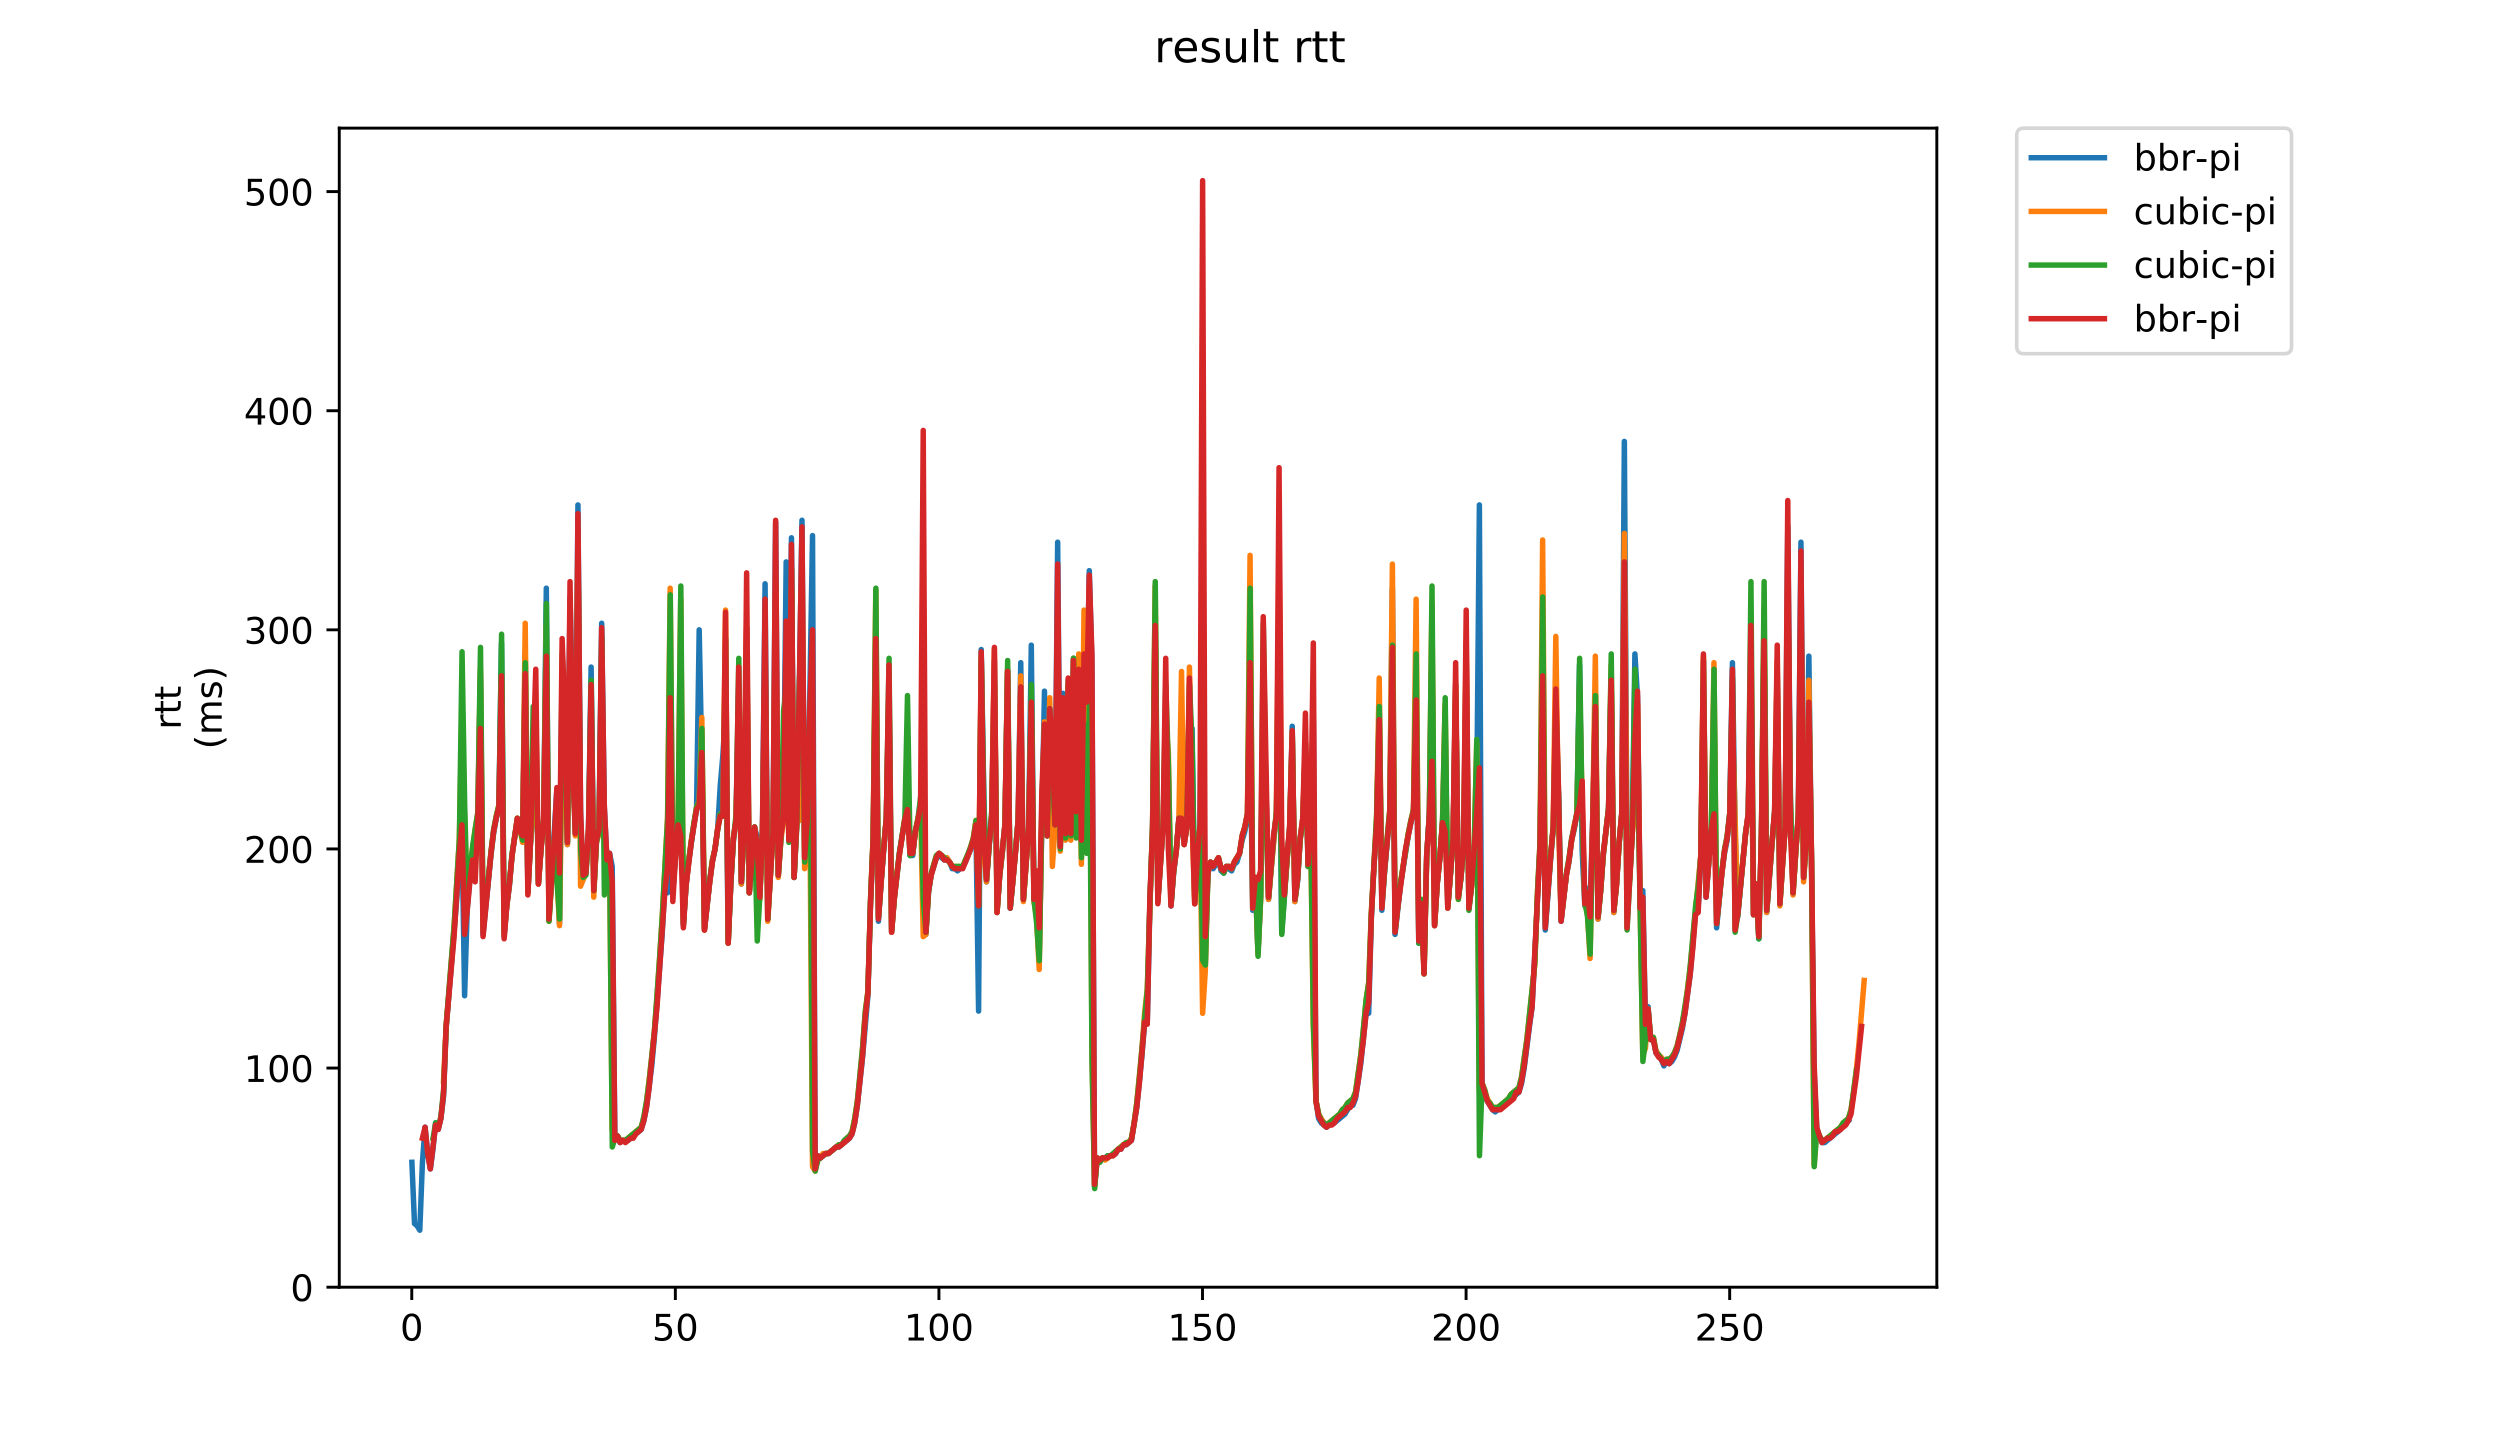 <?xml version="1.0" encoding="utf-8" standalone="no"?>
<!DOCTYPE svg PUBLIC "-//W3C//DTD SVG 1.1//EN"
  "http://www.w3.org/Graphics/SVG/1.1/DTD/svg11.dtd">
<!-- Created with matplotlib (https://matplotlib.org/) -->
<svg height="396pt" version="1.1" viewBox="0 0 684 396" width="684pt" xmlns="http://www.w3.org/2000/svg" xmlns:xlink="http://www.w3.org/1999/xlink">
 <defs>
  <style type="text/css">
*{stroke-linecap:butt;stroke-linejoin:round;}
  </style>
 </defs>
 <g id="figure_1">
  <g id="patch_1">
   <path d="M 0 396 
L 684 396 
L 684 0 
L 0 0 
z
" style="fill:#ffffff;"/>
  </g>
  <g id="axes_1">
   <g id="patch_2">
    <path d="M 92.824 352.174 
L 529.913 352.174 
L 529.913 35.062 
L 92.824 35.062 
z
" style="fill:#ffffff;"/>
   </g>
   <g id="matplotlib.axis_1">
    <g id="xtick_1">
     <g id="line2d_1">
      <defs>
       <path d="M 0 0 
L 0 3.5 
" id="ma36305b478" style="stroke:#000000;stroke-width:0.8;"/>
      </defs>
      <g>
       <use style="stroke:#000000;stroke-width:0.8;" x="112.66" xlink:href="#ma36305b478" y="352.174"/>
      </g>
     </g>
     <g id="text_1">
      <!-- 0 -->
      <defs>
       <path d="M 31.781 66.406 
Q 24.172 66.406 20.328 58.906 
Q 16.5 51.422 16.5 36.375 
Q 16.5 21.391 20.328 13.891 
Q 24.172 6.391 31.781 6.391 
Q 39.453 6.391 43.281 13.891 
Q 47.125 21.391 47.125 36.375 
Q 47.125 51.422 43.281 58.906 
Q 39.453 66.406 31.781 66.406 
z
M 31.781 74.219 
Q 44.047 74.219 50.516 64.516 
Q 56.984 54.828 56.984 36.375 
Q 56.984 17.969 50.516 8.266 
Q 44.047 -1.422 31.781 -1.422 
Q 19.531 -1.422 13.062 8.266 
Q 6.594 17.969 6.594 36.375 
Q 6.594 54.828 13.062 64.516 
Q 19.531 74.219 31.781 74.219 
z
" id="DejaVuSans-48"/>
      </defs>
      <g transform="translate(109.479 366.773)scale(0.1 -0.1)">
       <use xlink:href="#DejaVuSans-48"/>
      </g>
     </g>
    </g>
    <g id="xtick_2">
     <g id="line2d_2">
      <g>
       <use style="stroke:#000000;stroke-width:0.8;" x="184.775" xlink:href="#ma36305b478" y="352.174"/>
      </g>
     </g>
     <g id="text_2">
      <!-- 50 -->
      <defs>
       <path d="M 10.797 72.906 
L 49.516 72.906 
L 49.516 64.594 
L 19.828 64.594 
L 19.828 46.734 
Q 21.969 47.469 24.109 47.828 
Q 26.266 48.188 28.422 48.188 
Q 40.625 48.188 47.75 41.5 
Q 54.891 34.812 54.891 23.391 
Q 54.891 11.625 47.562 5.094 
Q 40.234 -1.422 26.906 -1.422 
Q 22.312 -1.422 17.547 -0.641 
Q 12.797 0.141 7.719 1.703 
L 7.719 11.625 
Q 12.109 9.234 16.797 8.062 
Q 21.484 6.891 26.703 6.891 
Q 35.156 6.891 40.078 11.328 
Q 45.016 15.766 45.016 23.391 
Q 45.016 31 40.078 35.438 
Q 35.156 39.891 26.703 39.891 
Q 22.75 39.891 18.812 39.016 
Q 14.891 38.141 10.797 36.281 
z
" id="DejaVuSans-53"/>
      </defs>
      <g transform="translate(178.413 366.773)scale(0.1 -0.1)">
       <use xlink:href="#DejaVuSans-53"/>
       <use x="63.623" xlink:href="#DejaVuSans-48"/>
      </g>
     </g>
    </g>
    <g id="xtick_3">
     <g id="line2d_3">
      <g>
       <use style="stroke:#000000;stroke-width:0.8;" x="256.891" xlink:href="#ma36305b478" y="352.174"/>
      </g>
     </g>
     <g id="text_3">
      <!-- 100 -->
      <defs>
       <path d="M 12.406 8.297 
L 28.516 8.297 
L 28.516 63.922 
L 10.984 60.406 
L 10.984 69.391 
L 28.422 72.906 
L 38.281 72.906 
L 38.281 8.297 
L 54.391 8.297 
L 54.391 0 
L 12.406 0 
z
" id="DejaVuSans-49"/>
      </defs>
      <g transform="translate(247.347 366.773)scale(0.1 -0.1)">
       <use xlink:href="#DejaVuSans-49"/>
       <use x="63.623" xlink:href="#DejaVuSans-48"/>
       <use x="127.246" xlink:href="#DejaVuSans-48"/>
      </g>
     </g>
    </g>
    <g id="xtick_4">
     <g id="line2d_4">
      <g>
       <use style="stroke:#000000;stroke-width:0.8;" x="329.006" xlink:href="#ma36305b478" y="352.174"/>
      </g>
     </g>
     <g id="text_4">
      <!-- 150 -->
      <g transform="translate(319.463 366.773)scale(0.1 -0.1)">
       <use xlink:href="#DejaVuSans-49"/>
       <use x="63.623" xlink:href="#DejaVuSans-53"/>
       <use x="127.246" xlink:href="#DejaVuSans-48"/>
      </g>
     </g>
    </g>
    <g id="xtick_5">
     <g id="line2d_5">
      <g>
       <use style="stroke:#000000;stroke-width:0.8;" x="401.122" xlink:href="#ma36305b478" y="352.174"/>
      </g>
     </g>
     <g id="text_5">
      <!-- 200 -->
      <defs>
       <path d="M 19.188 8.297 
L 53.609 8.297 
L 53.609 0 
L 7.328 0 
L 7.328 8.297 
Q 12.938 14.109 22.625 23.891 
Q 32.328 33.688 34.812 36.531 
Q 39.547 41.844 41.422 45.531 
Q 43.312 49.219 43.312 52.781 
Q 43.312 58.594 39.234 62.25 
Q 35.156 65.922 28.609 65.922 
Q 23.969 65.922 18.812 64.312 
Q 13.672 62.703 7.812 59.422 
L 7.812 69.391 
Q 13.766 71.781 18.938 73 
Q 24.125 74.219 28.422 74.219 
Q 39.75 74.219 46.484 68.547 
Q 53.219 62.891 53.219 53.422 
Q 53.219 48.922 51.531 44.891 
Q 49.859 40.875 45.406 35.406 
Q 44.188 33.984 37.641 27.219 
Q 31.109 20.453 19.188 8.297 
z
" id="DejaVuSans-50"/>
      </defs>
      <g transform="translate(391.578 366.773)scale(0.1 -0.1)">
       <use xlink:href="#DejaVuSans-50"/>
       <use x="63.623" xlink:href="#DejaVuSans-48"/>
       <use x="127.246" xlink:href="#DejaVuSans-48"/>
      </g>
     </g>
    </g>
    <g id="xtick_6">
     <g id="line2d_6">
      <g>
       <use style="stroke:#000000;stroke-width:0.8;" x="473.238" xlink:href="#ma36305b478" y="352.174"/>
      </g>
     </g>
     <g id="text_6">
      <!-- 250 -->
      <g transform="translate(463.694 366.773)scale(0.1 -0.1)">
       <use xlink:href="#DejaVuSans-50"/>
       <use x="63.623" xlink:href="#DejaVuSans-53"/>
       <use x="127.246" xlink:href="#DejaVuSans-48"/>
      </g>
     </g>
    </g>
   </g>
   <g id="matplotlib.axis_2">
    <g id="ytick_1">
     <g id="line2d_7">
      <defs>
       <path d="M 0 0 
L -3.5 0 
" id="m3fe981b218" style="stroke:#000000;stroke-width:0.8;"/>
      </defs>
      <g>
       <use style="stroke:#000000;stroke-width:0.8;" x="92.824" xlink:href="#m3fe981b218" y="352.174"/>
      </g>
     </g>
     <g id="text_7">
      <!-- 0 -->
      <g transform="translate(79.461 355.973)scale(0.1 -0.1)">
       <use xlink:href="#DejaVuSans-48"/>
      </g>
     </g>
    </g>
    <g id="ytick_2">
     <g id="line2d_8">
      <g>
       <use style="stroke:#000000;stroke-width:0.8;" x="92.824" xlink:href="#m3fe981b218" y="292.223"/>
      </g>
     </g>
     <g id="text_8">
      <!-- 100 -->
      <g transform="translate(66.736 296.022)scale(0.1 -0.1)">
       <use xlink:href="#DejaVuSans-49"/>
       <use x="63.623" xlink:href="#DejaVuSans-48"/>
       <use x="127.246" xlink:href="#DejaVuSans-48"/>
      </g>
     </g>
    </g>
    <g id="ytick_3">
     <g id="line2d_9">
      <g>
       <use style="stroke:#000000;stroke-width:0.8;" x="92.824" xlink:href="#m3fe981b218" y="232.272"/>
      </g>
     </g>
     <g id="text_9">
      <!-- 200 -->
      <g transform="translate(66.736 236.071)scale(0.1 -0.1)">
       <use xlink:href="#DejaVuSans-50"/>
       <use x="63.623" xlink:href="#DejaVuSans-48"/>
       <use x="127.246" xlink:href="#DejaVuSans-48"/>
      </g>
     </g>
    </g>
    <g id="ytick_4">
     <g id="line2d_10">
      <g>
       <use style="stroke:#000000;stroke-width:0.8;" x="92.824" xlink:href="#m3fe981b218" y="172.321"/>
      </g>
     </g>
     <g id="text_10">
      <!-- 300 -->
      <defs>
       <path d="M 40.578 39.312 
Q 47.656 37.797 51.625 33 
Q 55.609 28.219 55.609 21.188 
Q 55.609 10.406 48.188 4.484 
Q 40.766 -1.422 27.094 -1.422 
Q 22.516 -1.422 17.656 -0.516 
Q 12.797 0.391 7.625 2.203 
L 7.625 11.719 
Q 11.719 9.328 16.594 8.109 
Q 21.484 6.891 26.812 6.891 
Q 36.078 6.891 40.938 10.547 
Q 45.797 14.203 45.797 21.188 
Q 45.797 27.641 41.281 31.266 
Q 36.766 34.906 28.719 34.906 
L 20.219 34.906 
L 20.219 43.016 
L 29.109 43.016 
Q 36.375 43.016 40.234 45.922 
Q 44.094 48.828 44.094 54.297 
Q 44.094 59.906 40.109 62.906 
Q 36.141 65.922 28.719 65.922 
Q 24.656 65.922 20.016 65.031 
Q 15.375 64.156 9.812 62.312 
L 9.812 71.094 
Q 15.438 72.656 20.344 73.438 
Q 25.25 74.219 29.594 74.219 
Q 40.828 74.219 47.359 69.109 
Q 53.906 64.016 53.906 55.328 
Q 53.906 49.266 50.438 45.094 
Q 46.969 40.922 40.578 39.312 
z
" id="DejaVuSans-51"/>
      </defs>
      <g transform="translate(66.736 176.12)scale(0.1 -0.1)">
       <use xlink:href="#DejaVuSans-51"/>
       <use x="63.623" xlink:href="#DejaVuSans-48"/>
       <use x="127.246" xlink:href="#DejaVuSans-48"/>
      </g>
     </g>
    </g>
    <g id="ytick_5">
     <g id="line2d_11">
      <g>
       <use style="stroke:#000000;stroke-width:0.8;" x="92.824" xlink:href="#m3fe981b218" y="112.37"/>
      </g>
     </g>
     <g id="text_11">
      <!-- 400 -->
      <defs>
       <path d="M 37.797 64.312 
L 12.891 25.391 
L 37.797 25.391 
z
M 35.203 72.906 
L 47.609 72.906 
L 47.609 25.391 
L 58.016 25.391 
L 58.016 17.188 
L 47.609 17.188 
L 47.609 0 
L 37.797 0 
L 37.797 17.188 
L 4.891 17.188 
L 4.891 26.703 
z
" id="DejaVuSans-52"/>
      </defs>
      <g transform="translate(66.736 116.169)scale(0.1 -0.1)">
       <use xlink:href="#DejaVuSans-52"/>
       <use x="63.623" xlink:href="#DejaVuSans-48"/>
       <use x="127.246" xlink:href="#DejaVuSans-48"/>
      </g>
     </g>
    </g>
    <g id="ytick_6">
     <g id="line2d_12">
      <g>
       <use style="stroke:#000000;stroke-width:0.8;" x="92.824" xlink:href="#m3fe981b218" y="52.418"/>
      </g>
     </g>
     <g id="text_12">
      <!-- 500 -->
      <g transform="translate(66.736 56.218)scale(0.1 -0.1)">
       <use xlink:href="#DejaVuSans-53"/>
       <use x="63.623" xlink:href="#DejaVuSans-48"/>
       <use x="127.246" xlink:href="#DejaVuSans-48"/>
      </g>
     </g>
    </g>
    <g id="text_13">
     <!-- rtt -->
     <defs>
      <path d="M 41.109 46.297 
Q 39.594 47.172 37.812 47.578 
Q 36.031 48 33.891 48 
Q 26.266 48 22.188 43.047 
Q 18.109 38.094 18.109 28.812 
L 18.109 0 
L 9.078 0 
L 9.078 54.688 
L 18.109 54.688 
L 18.109 46.188 
Q 20.953 51.172 25.484 53.578 
Q 30.031 56 36.531 56 
Q 37.453 56 38.578 55.875 
Q 39.703 55.766 41.062 55.516 
z
" id="DejaVuSans-114"/>
      <path d="M 18.312 70.219 
L 18.312 54.688 
L 36.812 54.688 
L 36.812 47.703 
L 18.312 47.703 
L 18.312 18.016 
Q 18.312 11.328 20.141 9.422 
Q 21.969 7.516 27.594 7.516 
L 36.812 7.516 
L 36.812 0 
L 27.594 0 
Q 17.188 0 13.234 3.875 
Q 9.281 7.766 9.281 18.016 
L 9.281 47.703 
L 2.688 47.703 
L 2.688 54.688 
L 9.281 54.688 
L 9.281 70.219 
z
" id="DejaVuSans-116"/>
     </defs>
     <g transform="translate(49.459 199.594)rotate(-90)scale(0.1 -0.1)">
      <use xlink:href="#DejaVuSans-114"/>
      <use x="41.113" xlink:href="#DejaVuSans-116"/>
      <use x="80.322" xlink:href="#DejaVuSans-116"/>
     </g>
     <!-- (ms) -->
     <defs>
      <path d="M 31 75.875 
Q 24.469 64.656 21.281 53.656 
Q 18.109 42.672 18.109 31.391 
Q 18.109 20.125 21.312 9.062 
Q 24.516 -2 31 -13.188 
L 23.188 -13.188 
Q 15.875 -1.703 12.234 9.375 
Q 8.594 20.453 8.594 31.391 
Q 8.594 42.281 12.203 53.312 
Q 15.828 64.359 23.188 75.875 
z
" id="DejaVuSans-40"/>
      <path d="M 52 44.188 
Q 55.375 50.25 60.062 53.125 
Q 64.75 56 71.094 56 
Q 79.641 56 84.281 50.016 
Q 88.922 44.047 88.922 33.016 
L 88.922 0 
L 79.891 0 
L 79.891 32.719 
Q 79.891 40.578 77.094 44.375 
Q 74.312 48.188 68.609 48.188 
Q 61.625 48.188 57.562 43.547 
Q 53.516 38.922 53.516 30.906 
L 53.516 0 
L 44.484 0 
L 44.484 32.719 
Q 44.484 40.625 41.703 44.406 
Q 38.922 48.188 33.109 48.188 
Q 26.219 48.188 22.156 43.531 
Q 18.109 38.875 18.109 30.906 
L 18.109 0 
L 9.078 0 
L 9.078 54.688 
L 18.109 54.688 
L 18.109 46.188 
Q 21.188 51.219 25.484 53.609 
Q 29.781 56 35.688 56 
Q 41.656 56 45.828 52.969 
Q 50 49.953 52 44.188 
z
" id="DejaVuSans-109"/>
      <path d="M 44.281 53.078 
L 44.281 44.578 
Q 40.484 46.531 36.375 47.5 
Q 32.281 48.484 27.875 48.484 
Q 21.188 48.484 17.844 46.438 
Q 14.5 44.391 14.5 40.281 
Q 14.5 37.156 16.891 35.375 
Q 19.281 33.594 26.516 31.984 
L 29.594 31.297 
Q 39.156 29.25 43.188 25.516 
Q 47.219 21.781 47.219 15.094 
Q 47.219 7.469 41.188 3.016 
Q 35.156 -1.422 24.609 -1.422 
Q 20.219 -1.422 15.453 -0.562 
Q 10.688 0.297 5.422 2 
L 5.422 11.281 
Q 10.406 8.688 15.234 7.391 
Q 20.062 6.109 24.812 6.109 
Q 31.156 6.109 34.562 8.281 
Q 37.984 10.453 37.984 14.406 
Q 37.984 18.062 35.516 20.016 
Q 33.062 21.969 24.703 23.781 
L 21.578 24.516 
Q 13.234 26.266 9.516 29.906 
Q 5.812 33.547 5.812 39.891 
Q 5.812 47.609 11.281 51.797 
Q 16.75 56 26.812 56 
Q 31.781 56 36.172 55.266 
Q 40.578 54.547 44.281 53.078 
z
" id="DejaVuSans-115"/>
      <path d="M 8.016 75.875 
L 15.828 75.875 
Q 23.141 64.359 26.781 53.312 
Q 30.422 42.281 30.422 31.391 
Q 30.422 20.453 26.781 9.375 
Q 23.141 -1.703 15.828 -13.188 
L 8.016 -13.188 
Q 14.5 -2 17.703 9.062 
Q 20.906 20.125 20.906 31.391 
Q 20.906 42.672 17.703 53.656 
Q 14.5 64.656 8.016 75.875 
z
" id="DejaVuSans-41"/>
     </defs>
     <g transform="translate(60.657 204.995)rotate(-90)scale(0.1 -0.1)">
      <use xlink:href="#DejaVuSans-40"/>
      <use x="39.014" xlink:href="#DejaVuSans-109"/>
      <use x="136.426" xlink:href="#DejaVuSans-115"/>
      <use x="188.525" xlink:href="#DejaVuSans-41"/>
     </g>
    </g>
   </g>
   <g id="line2d_13">
    <path clip-path="url(#p49fafc608b)" d="M 112.692 318.002 
L 113.413 334.788 
L 114.134 335.388 
L 114.855 336.587 
L 115.576 318.002 
L 116.297 308.41 
L 117.019 315.604 
L 117.74 319.801 
L 118.461 314.405 
L 119.182 307.211 
L 119.903 309.009 
L 120.624 306.012 
L 121.345 300.017 
L 122.067 281.432 
L 124.951 246.061 
L 125.672 233.471 
L 126.394 227.476 
L 127.115 272.439 
L 127.836 248.459 
L 128.557 240.065 
L 129.278 233.471 
L 129.999 228.075 
L 130.72 223.879 
L 131.442 185.51 
L 132.163 255.653 
L 134.326 234.07 
L 135.047 228.075 
L 135.769 223.879 
L 136.49 221.481 
L 137.211 175.918 
L 137.932 256.252 
L 138.653 247.859 
L 139.374 242.464 
L 140.095 234.07 
L 141.538 224.478 
L 142.259 224.478 
L 142.98 228.675 
L 143.701 178.316 
L 144.422 244.262 
L 145.144 230.473 
L 145.865 222.68 
L 146.586 195.102 
L 147.307 241.864 
L 148.028 232.272 
L 148.749 224.478 
L 149.471 160.93 
L 150.192 251.456 
L 152.355 216.085 
L 153.076 252.655 
L 153.797 186.709 
L 154.519 192.105 
L 155.24 231.073 
L 155.961 163.328 
L 157.403 228.075 
L 158.124 138.149 
L 158.846 223.879 
L 159.567 240.065 
L 160.288 238.866 
L 161.009 226.876 
L 161.73 182.512 
L 162.451 243.663 
L 163.172 230.473 
L 163.894 226.876 
L 164.615 170.522 
L 165.336 220.881 
L 166.057 235.269 
L 166.778 233.471 
L 167.499 237.068 
L 168.221 311.407 
L 168.942 310.808 
L 169.663 312.606 
L 170.384 312.007 
L 171.826 312.007 
L 175.432 309.009 
L 176.153 306.611 
L 176.874 303.014 
L 178.317 291.623 
L 179.038 283.83 
L 181.201 255.053 
L 181.923 241.864 
L 182.644 244.262 
L 183.365 188.507 
L 184.086 243.663 
L 185.528 225.677 
L 186.249 201.697 
L 186.971 253.255 
L 187.692 242.464 
L 188.413 235.869 
L 189.855 225.677 
L 190.576 221.481 
L 191.298 172.321 
L 192.019 208.291 
L 192.74 254.454 
L 194.182 241.265 
L 194.903 235.869 
L 195.624 232.272 
L 196.346 226.876 
L 197.067 214.886 
L 197.788 206.493 
L 198.509 194.503 
L 199.23 258.051 
L 199.951 241.864 
L 200.673 229.874 
L 201.394 224.478 
L 202.115 187.908 
L 202.836 241.864 
L 203.557 226.876 
L 204.278 187.308 
L 204.999 244.262 
L 206.442 226.277 
L 207.163 229.274 
L 207.884 244.862 
L 208.605 227.476 
L 209.326 159.731 
L 210.048 251.456 
L 211.49 227.476 
L 212.211 142.945 
L 212.932 239.466 
L 214.374 219.083 
L 215.096 153.736 
L 215.817 229.274 
L 216.538 147.141 
L 217.259 240.065 
L 217.98 225.078 
L 218.701 188.507 
L 219.423 142.345 
L 220.144 234.67 
L 220.865 224.478 
L 221.586 189.107 
L 222.307 146.542 
L 223.028 319.801 
L 223.75 316.203 
L 224.471 316.803 
L 225.913 315.604 
L 226.634 315.604 
L 228.798 313.805 
L 229.519 313.805 
L 232.403 311.407 
L 233.125 310.208 
L 233.846 307.211 
L 234.567 302.415 
L 236.009 289.225 
L 237.451 272.439 
L 238.173 247.26 
L 238.894 231.073 
L 239.615 173.52 
L 240.336 252.056 
L 241.057 241.265 
L 242.5 223.879 
L 243.221 188.507 
L 243.942 255.053 
L 244.663 246.061 
L 246.105 233.471 
L 247.548 224.478 
L 248.269 222.08 
L 248.99 234.07 
L 249.711 234.07 
L 250.432 227.476 
L 251.153 224.478 
L 251.875 220.282 
L 252.596 204.694 
L 253.317 255.653 
L 254.038 244.262 
L 254.759 239.466 
L 256.201 234.67 
L 256.923 234.07 
L 258.365 235.269 
L 259.086 235.269 
L 259.807 235.869 
L 260.528 237.667 
L 261.25 237.667 
L 261.971 238.267 
L 263.413 237.068 
L 264.134 235.869 
L 265.577 232.272 
L 266.298 229.874 
L 267.019 226.277 
L 267.74 276.636 
L 268.461 177.716 
L 269.182 217.884 
L 269.903 241.265 
L 270.625 231.672 
L 271.346 223.879 
L 272.067 180.714 
L 272.788 249.658 
L 273.509 239.466 
L 274.23 233.471 
L 274.952 225.677 
L 275.673 183.711 
L 276.394 248.459 
L 277.115 241.265 
L 278.557 224.478 
L 279.278 181.313 
L 280 246.061 
L 281.442 226.277 
L 282.163 176.517 
L 282.884 246.061 
L 283.605 249.058 
L 284.327 262.247 
L 285.769 189.107 
L 286.49 228.675 
L 287.211 204.694 
L 287.932 205.294 
L 288.653 225.078 
L 289.375 148.34 
L 290.096 231.672 
L 290.817 189.707 
L 291.538 228.075 
L 292.259 189.707 
L 292.98 228.075 
L 293.702 180.114 
L 294.423 222.08 
L 295.144 180.714 
L 295.865 229.874 
L 296.586 178.316 
L 297.307 193.903 
L 298.029 156.134 
L 298.75 181.913 
L 299.471 324.597 
L 300.192 316.803 
L 300.913 317.402 
L 301.634 316.803 
L 302.355 316.803 
L 303.077 316.203 
L 304.519 316.203 
L 305.24 315.604 
L 305.961 314.405 
L 306.682 314.405 
L 307.404 313.206 
L 308.125 313.206 
L 309.567 312.007 
L 311.009 303.014 
L 312.452 288.626 
L 313.173 279.633 
L 313.894 279.633 
L 314.615 247.26 
L 315.336 226.876 
L 316.057 166.925 
L 316.779 246.66 
L 318.221 226.277 
L 318.942 222.08 
L 319.663 213.087 
L 320.384 247.859 
L 321.105 238.866 
L 321.827 232.871 
L 322.548 223.879 
L 323.269 224.478 
L 323.99 231.073 
L 325.432 221.481 
L 326.154 199.299 
L 326.875 247.26 
L 327.596 235.269 
L 328.317 226.277 
L 329.038 163.328 
L 329.759 263.446 
L 330.48 238.866 
L 331.202 236.468 
L 331.923 237.667 
L 333.365 235.269 
L 334.086 238.267 
L 334.807 238.866 
L 335.529 237.068 
L 336.971 238.267 
L 337.692 236.468 
L 338.413 235.869 
L 339.134 233.471 
L 339.856 229.874 
L 340.577 227.476 
L 341.298 223.879 
L 342.019 200.498 
L 342.74 249.058 
L 343.461 241.265 
L 344.182 260.449 
L 344.904 245.461 
L 345.625 191.505 
L 346.346 214.886 
L 347.067 246.061 
L 348.509 229.274 
L 349.231 222.68 
L 349.952 186.709 
L 350.673 255.053 
L 352.115 235.269 
L 352.836 226.876 
L 353.557 198.699 
L 354.279 246.66 
L 355 241.265 
L 355.721 229.874 
L 356.442 223.879 
L 357.163 205.294 
L 357.884 237.068 
L 358.606 226.876 
L 359.327 196.301 
L 360.048 301.216 
L 360.769 306.012 
L 361.49 307.211 
L 362.932 308.41 
L 364.375 307.211 
L 365.096 307.211 
L 367.981 304.813 
L 369.423 302.415 
L 370.144 302.415 
L 370.865 300.616 
L 372.308 291.024 
L 373.75 277.235 
L 374.471 277.235 
L 375.192 251.456 
L 375.913 237.068 
L 376.634 226.876 
L 377.356 193.304 
L 378.077 249.058 
L 378.798 238.866 
L 380.24 222.68 
L 380.961 160.93 
L 381.683 255.653 
L 383.125 242.464 
L 385.288 228.675 
L 386.009 225.078 
L 386.731 222.08 
L 387.452 190.906 
L 388.173 258.051 
L 388.894 246.66 
L 389.615 265.245 
L 390.336 234.07 
L 391.058 223.279 
L 391.779 177.117 
L 392.5 253.255 
L 393.221 241.864 
L 393.942 234.67 
L 394.663 225.078 
L 395.384 199.299 
L 396.106 248.459 
L 397.548 229.874 
L 398.269 187.308 
L 398.99 245.461 
L 399.711 240.065 
L 400.433 231.672 
L 401.154 178.915 
L 401.875 248.459 
L 402.596 242.464 
L 403.317 232.272 
L 404.038 217.284 
L 404.759 138.149 
L 405.481 296.42 
L 406.923 301.216 
L 408.365 303.614 
L 409.086 304.213 
L 415.577 298.818 
L 416.298 296.42 
L 417.019 292.223 
L 418.461 280.832 
L 419.183 275.437 
L 419.904 261.648 
L 421.346 231.672 
L 422.067 181.313 
L 422.788 254.454 
L 424.231 235.269 
L 424.952 226.876 
L 426.394 216.685 
L 427.115 252.056 
L 428.558 239.466 
L 429.279 235.869 
L 430 229.874 
L 430.721 226.876 
L 431.442 222.68 
L 432.163 181.913 
L 432.885 232.871 
L 433.606 247.859 
L 434.327 243.063 
L 435.048 247.859 
L 435.769 223.879 
L 436.49 190.306 
L 437.211 251.456 
L 437.933 243.663 
L 438.654 234.07 
L 440.096 221.481 
L 440.817 184.91 
L 441.538 249.658 
L 442.26 241.864 
L 442.981 231.073 
L 443.702 222.68 
L 444.423 120.763 
L 445.144 231.672 
L 445.865 240.665 
L 446.587 227.476 
L 447.308 178.915 
L 448.029 190.906 
L 448.75 248.459 
L 449.471 243.663 
L 450.192 280.233 
L 450.913 275.437 
L 451.635 284.429 
L 452.356 284.429 
L 453.077 288.026 
L 453.798 288.626 
L 454.519 289.825 
L 455.24 291.623 
L 455.962 290.424 
L 456.683 291.024 
L 457.404 290.424 
L 458.125 289.225 
L 458.846 287.427 
L 460.288 281.432 
L 461.01 277.235 
L 462.452 266.444 
L 463.894 249.658 
L 464.615 248.459 
L 465.337 234.07 
L 466.058 193.304 
L 466.779 245.461 
L 468.221 227.476 
L 468.942 189.107 
L 469.663 253.854 
L 471.106 238.866 
L 471.827 233.471 
L 472.548 229.874 
L 473.269 222.68 
L 473.99 181.313 
L 474.712 227.476 
L 475.433 250.857 
L 477.596 228.075 
L 478.317 222.68 
L 479.038 184.311 
L 479.76 250.257 
L 480.481 242.464 
L 481.202 256.852 
L 481.923 228.675 
L 482.644 174.119 
L 483.365 249.658 
L 485.529 222.08 
L 486.25 183.112 
L 486.971 247.26 
L 488.414 226.277 
L 489.135 144.144 
L 489.856 218.483 
L 490.577 244.262 
L 492.019 222.68 
L 492.74 148.34 
L 493.462 240.065 
L 494.183 229.874 
L 494.904 179.515 
L 496.346 293.422 
L 497.067 309.009 
L 498.51 312.606 
L 499.231 312.606 
L 503.558 309.009 
L 504.279 307.81 
L 505.721 306.611 
L 505.721 306.611 
" style="fill:none;stroke:#1f77b4;stroke-linecap:square;stroke-width:1.5;"/>
   </g>
   <g id="line2d_14">
    <path clip-path="url(#p49fafc608b)" d="M 121.343 295.82 
L 122.064 280.832 
L 124.227 253.854 
L 125.67 229.874 
L 126.391 195.102 
L 127.112 225.078 
L 127.833 247.26 
L 128.554 238.267 
L 129.996 226.876 
L 130.718 222.68 
L 131.439 183.112 
L 132.16 254.454 
L 134.323 233.471 
L 135.045 227.476 
L 135.766 223.279 
L 136.487 220.282 
L 137.208 193.304 
L 137.929 255.653 
L 138.65 247.859 
L 139.371 241.864 
L 140.093 234.07 
L 141.535 223.879 
L 142.256 226.876 
L 142.977 230.473 
L 143.698 170.522 
L 144.42 244.262 
L 145.141 230.473 
L 145.862 222.08 
L 146.583 192.704 
L 147.304 241.864 
L 148.025 232.272 
L 148.746 224.478 
L 149.468 171.122 
L 150.189 252.056 
L 151.631 229.874 
L 152.352 238.866 
L 153.073 253.255 
L 153.795 207.092 
L 154.516 196.301 
L 155.237 231.073 
L 155.958 174.719 
L 156.679 196.901 
L 157.4 228.675 
L 158.121 147.741 
L 158.843 242.464 
L 160.285 238.866 
L 161.006 227.476 
L 161.727 195.702 
L 162.448 245.461 
L 163.17 230.473 
L 163.891 228.075 
L 164.612 186.109 
L 165.333 229.874 
L 166.054 238.267 
L 166.775 234.67 
L 167.497 309.009 
L 168.218 312.007 
L 168.939 310.808 
L 169.66 312.007 
L 171.102 312.007 
L 175.429 308.41 
L 176.15 306.012 
L 176.872 301.815 
L 178.314 289.225 
L 179.035 282.031 
L 179.756 273.039 
L 181.198 250.857 
L 182.641 223.879 
L 183.362 160.93 
L 184.083 243.063 
L 184.804 232.871 
L 185.525 224.478 
L 186.247 163.928 
L 186.968 252.655 
L 187.689 241.864 
L 189.131 229.874 
L 190.573 220.881 
L 191.295 219.083 
L 192.016 196.301 
L 192.737 254.454 
L 193.458 247.26 
L 194.9 235.269 
L 195.622 232.272 
L 196.343 226.876 
L 197.064 222.68 
L 197.785 223.279 
L 198.506 166.925 
L 199.227 258.051 
L 199.948 241.265 
L 200.67 229.274 
L 201.391 224.478 
L 202.112 194.503 
L 202.833 241.864 
L 203.554 226.876 
L 204.275 171.721 
L 204.997 244.262 
L 206.439 226.277 
L 207.16 233.471 
L 207.881 246.061 
L 208.602 228.075 
L 209.324 180.114 
L 210.045 252.056 
L 211.487 228.075 
L 212.208 162.728 
L 212.929 240.065 
L 213.65 229.874 
L 214.372 224.478 
L 215.093 182.512 
L 215.814 229.874 
L 216.535 161.529 
L 217.256 240.065 
L 217.977 225.078 
L 218.699 224.478 
L 219.42 148.94 
L 220.141 237.667 
L 220.862 226.277 
L 221.583 222.08 
L 222.304 319.201 
L 223.025 320.4 
L 223.747 316.803 
L 224.468 316.803 
L 225.189 315.604 
L 226.631 315.604 
L 229.516 313.206 
L 230.237 313.206 
L 230.958 312.606 
L 231.679 311.407 
L 232.4 310.808 
L 233.122 309.609 
L 233.843 306.012 
L 234.564 301.216 
L 235.285 294.621 
L 236.006 286.827 
L 236.727 277.235 
L 237.449 271.24 
L 238.17 246.66 
L 238.891 229.274 
L 239.612 161.529 
L 240.333 250.857 
L 241.776 231.672 
L 242.497 223.879 
L 243.218 189.107 
L 243.939 255.053 
L 244.66 246.061 
L 245.381 238.866 
L 246.824 228.675 
L 247.545 223.879 
L 248.266 221.481 
L 248.987 233.471 
L 249.708 233.471 
L 250.429 227.476 
L 251.151 223.879 
L 251.872 220.881 
L 252.593 256.252 
L 253.314 255.653 
L 254.035 243.663 
L 254.756 239.466 
L 255.477 236.468 
L 256.199 234.07 
L 256.92 233.471 
L 258.362 234.67 
L 259.083 234.67 
L 260.526 237.068 
L 263.41 237.068 
L 264.131 235.269 
L 264.852 234.07 
L 266.295 229.274 
L 267.016 224.478 
L 267.737 246.66 
L 268.458 179.515 
L 269.179 233.471 
L 269.901 241.265 
L 270.622 231.073 
L 271.343 222.68 
L 272.064 177.716 
L 272.785 249.658 
L 273.506 239.466 
L 274.227 233.471 
L 274.949 225.677 
L 275.67 183.112 
L 276.391 247.859 
L 277.112 241.265 
L 278.554 224.478 
L 279.276 184.91 
L 279.997 246.66 
L 281.439 226.876 
L 282.16 193.304 
L 282.881 246.66 
L 283.603 250.857 
L 284.324 265.245 
L 285.045 223.279 
L 285.766 197.5 
L 286.487 228.675 
L 287.208 190.906 
L 287.929 237.068 
L 288.651 226.277 
L 289.372 175.318 
L 290.093 232.871 
L 290.814 191.505 
L 291.535 229.874 
L 292.256 187.308 
L 292.978 229.874 
L 293.699 180.114 
L 294.42 226.277 
L 295.141 178.915 
L 295.862 236.468 
L 296.583 166.925 
L 297.304 231.073 
L 298.026 160.33 
L 298.747 285.628 
L 299.468 324.597 
L 300.189 316.803 
L 300.91 317.402 
L 301.631 316.803 
L 302.353 317.402 
L 303.795 316.203 
L 304.516 316.203 
L 305.237 315.004 
L 308.122 312.606 
L 308.843 312.606 
L 309.564 311.407 
L 310.285 307.211 
L 311.006 301.815 
L 312.449 286.827 
L 313.17 277.235 
L 313.891 270.641 
L 315.333 226.277 
L 316.055 160.33 
L 316.776 246.66 
L 318.218 225.677 
L 318.939 197.5 
L 319.66 205.893 
L 320.381 247.26 
L 321.103 238.267 
L 321.824 232.871 
L 322.545 223.879 
L 323.266 183.711 
L 323.987 231.073 
L 324.708 226.277 
L 325.43 182.512 
L 326.151 224.478 
L 326.872 247.26 
L 327.593 234.67 
L 328.314 226.277 
L 329.035 277.235 
L 329.756 265.844 
L 330.478 238.866 
L 331.199 235.869 
L 331.92 236.468 
L 332.641 235.869 
L 333.362 234.67 
L 334.083 237.667 
L 334.805 238.267 
L 335.526 237.068 
L 336.247 237.068 
L 336.968 237.667 
L 337.689 235.869 
L 339.131 233.471 
L 339.853 228.675 
L 340.574 226.277 
L 341.295 222.68 
L 342.016 151.937 
L 342.737 248.459 
L 343.458 240.065 
L 344.18 261.048 
L 344.901 246.66 
L 345.622 194.503 
L 346.343 215.486 
L 347.064 246.061 
L 349.228 222.08 
L 349.949 150.738 
L 350.67 237.068 
L 351.391 244.862 
L 352.833 226.876 
L 353.555 200.498 
L 354.276 246.66 
L 354.997 240.665 
L 355.718 229.874 
L 356.439 223.879 
L 357.16 202.896 
L 357.882 237.068 
L 358.603 228.075 
L 359.324 280.832 
L 360.045 301.216 
L 360.766 304.813 
L 362.208 307.211 
L 362.93 307.81 
L 366.535 304.813 
L 367.257 303.614 
L 367.978 303.014 
L 368.699 301.815 
L 370.141 300.616 
L 370.862 298.818 
L 372.305 288.626 
L 373.026 282.031 
L 373.747 273.638 
L 374.468 268.842 
L 375.189 249.658 
L 376.632 223.879 
L 377.353 185.51 
L 378.074 247.859 
L 378.795 237.667 
L 380.237 221.481 
L 380.958 154.335 
L 381.68 254.454 
L 383.122 241.864 
L 385.285 228.075 
L 386.007 224.478 
L 386.728 221.481 
L 387.449 163.928 
L 388.17 257.451 
L 388.891 246.66 
L 389.612 266.444 
L 390.334 234.67 
L 391.055 223.279 
L 391.776 165.127 
L 392.497 253.255 
L 393.218 241.864 
L 393.939 234.67 
L 394.66 225.078 
L 395.382 192.704 
L 396.103 248.459 
L 397.545 229.874 
L 398.266 187.308 
L 398.987 246.061 
L 399.709 240.065 
L 400.43 231.672 
L 401.151 175.318 
L 401.872 248.459 
L 402.593 243.063 
L 403.314 232.272 
L 404.035 203.495 
L 404.757 298.218 
L 405.478 296.42 
L 406.199 298.218 
L 406.92 300.616 
L 408.362 303.014 
L 409.805 303.014 
L 412.689 300.616 
L 413.41 299.417 
L 415.574 297.619 
L 416.295 294.621 
L 417.737 284.429 
L 419.901 264.046 
L 420.622 244.862 
L 421.343 230.473 
L 422.064 147.741 
L 422.785 243.063 
L 423.507 243.063 
L 424.949 226.277 
L 425.67 174.119 
L 426.391 223.879 
L 427.112 251.456 
L 428.555 239.466 
L 429.276 235.269 
L 429.997 229.874 
L 430.718 225.677 
L 431.439 222.68 
L 432.161 187.908 
L 432.882 220.282 
L 433.603 247.26 
L 434.324 249.658 
L 435.045 262.247 
L 435.766 224.478 
L 436.487 179.515 
L 437.209 251.456 
L 437.93 243.663 
L 438.651 234.07 
L 440.093 221.481 
L 440.814 181.913 
L 441.536 249.658 
L 442.257 242.464 
L 442.978 231.073 
L 443.699 222.68 
L 444.42 145.942 
L 445.141 232.272 
L 445.862 240.665 
L 446.584 228.075 
L 447.305 222.08 
L 448.026 192.704 
L 448.747 248.459 
L 449.468 288.626 
L 450.189 286.827 
L 450.911 276.036 
L 451.632 284.429 
L 452.353 283.83 
L 453.074 287.427 
L 453.795 288.626 
L 454.516 289.225 
L 455.237 290.424 
L 455.959 289.825 
L 456.68 289.825 
L 457.401 289.225 
L 458.122 288.026 
L 458.843 286.228 
L 460.286 280.233 
L 461.007 276.036 
L 462.449 264.645 
L 465.334 234.07 
L 466.055 179.515 
L 466.776 244.862 
L 468.218 226.876 
L 468.939 181.313 
L 469.661 252.655 
L 471.103 238.866 
L 471.824 232.871 
L 472.545 228.675 
L 473.266 222.68 
L 473.988 196.301 
L 475.43 250.257 
L 477.593 228.075 
L 478.314 222.68 
L 479.036 188.507 
L 479.757 250.257 
L 480.478 241.864 
L 481.199 256.252 
L 481.92 229.274 
L 482.641 166.326 
L 483.363 249.658 
L 484.805 231.073 
L 485.526 222.68 
L 486.247 180.714 
L 486.968 247.859 
L 488.411 226.277 
L 489.132 158.532 
L 489.853 220.282 
L 490.574 244.862 
L 492.016 223.279 
L 492.738 182.512 
L 493.459 241.265 
L 494.18 231.073 
L 494.901 186.109 
L 495.622 235.269 
L 496.343 318.602 
L 497.064 309.009 
L 497.786 310.808 
L 498.507 312.007 
L 499.228 312.007 
L 503.555 308.41 
L 504.276 307.211 
L 505.718 306.012 
L 506.44 303.614 
L 507.161 298.818 
L 507.882 292.823 
L 508.603 285.628 
L 510.045 268.243 
L 510.045 268.243 
" style="fill:none;stroke:#ff7f0e;stroke-linecap:square;stroke-width:1.5;"/>
   </g>
   <g id="line2d_15">
    <path clip-path="url(#p49fafc608b)" d="M 118.482 311.407 
L 119.204 307.211 
L 119.925 308.41 
L 120.646 305.412 
L 121.367 298.218 
L 122.088 280.233 
L 124.252 253.255 
L 125.694 229.274 
L 126.415 178.316 
L 127.136 220.282 
L 127.857 246.66 
L 128.579 238.267 
L 129.3 231.672 
L 130.742 222.08 
L 131.463 177.117 
L 132.184 253.854 
L 133.627 240.065 
L 134.348 232.871 
L 135.069 226.876 
L 135.79 223.279 
L 136.511 220.282 
L 137.233 173.52 
L 137.954 255.053 
L 138.675 247.26 
L 139.396 241.265 
L 140.117 233.471 
L 141.559 223.879 
L 143.002 229.874 
L 143.723 181.313 
L 144.444 243.663 
L 145.165 229.874 
L 145.886 193.304 
L 146.608 202.296 
L 147.329 241.265 
L 148.05 231.672 
L 148.771 223.879 
L 149.492 165.127 
L 150.213 252.056 
L 151.656 229.874 
L 153.098 251.456 
L 153.819 178.915 
L 154.54 198.1 
L 155.261 230.473 
L 155.983 172.92 
L 156.704 210.689 
L 157.425 227.476 
L 158.146 150.139 
L 158.867 232.871 
L 159.588 240.065 
L 160.309 239.466 
L 161.031 228.075 
L 161.752 186.109 
L 162.473 243.663 
L 163.194 230.473 
L 163.915 226.876 
L 164.636 174.119 
L 165.358 244.862 
L 166.079 235.869 
L 166.8 234.67 
L 167.521 313.805 
L 168.242 311.407 
L 168.963 310.808 
L 169.684 312.007 
L 171.127 312.007 
L 175.454 308.41 
L 176.175 305.412 
L 176.896 301.216 
L 177.617 295.82 
L 179.06 282.031 
L 180.502 261.648 
L 181.223 250.257 
L 182.665 223.879 
L 183.386 162.728 
L 184.108 243.063 
L 185.55 223.879 
L 186.271 160.33 
L 186.992 252.655 
L 187.713 241.864 
L 188.435 235.269 
L 189.877 225.078 
L 190.598 220.881 
L 191.319 219.083 
L 192.04 199.299 
L 192.761 253.854 
L 194.204 240.665 
L 194.925 235.269 
L 195.646 232.272 
L 196.367 226.876 
L 197.088 222.68 
L 197.81 223.279 
L 198.531 174.719 
L 199.252 257.451 
L 199.973 241.265 
L 200.694 229.274 
L 201.415 222.68 
L 202.136 180.114 
L 202.858 241.265 
L 203.579 226.876 
L 204.3 171.721 
L 205.021 244.262 
L 206.463 226.277 
L 207.185 257.451 
L 207.906 244.862 
L 208.627 227.476 
L 209.348 178.316 
L 210.069 251.456 
L 211.512 226.876 
L 212.233 179.515 
L 212.954 239.466 
L 213.675 229.274 
L 214.396 194.503 
L 215.117 188.507 
L 215.838 230.473 
L 216.56 155.534 
L 217.281 240.065 
L 218.002 226.277 
L 218.723 186.709 
L 219.444 165.726 
L 220.165 235.869 
L 220.887 225.677 
L 221.608 193.304 
L 222.329 315.004 
L 223.05 320.4 
L 223.771 317.402 
L 225.935 315.604 
L 226.656 315.604 
L 229.54 313.206 
L 230.262 313.206 
L 230.983 312.007 
L 232.425 310.808 
L 233.146 309.609 
L 233.867 306.012 
L 234.588 301.216 
L 236.031 286.228 
L 236.752 276.636 
L 237.473 271.24 
L 238.194 245.461 
L 238.915 228.675 
L 239.637 160.93 
L 240.358 250.857 
L 241.8 231.672 
L 242.521 223.279 
L 243.242 180.114 
L 243.963 254.454 
L 244.685 245.461 
L 246.127 232.871 
L 247.569 223.879 
L 248.29 190.306 
L 249.012 234.07 
L 249.733 233.471 
L 250.454 227.476 
L 251.175 223.879 
L 251.896 217.884 
L 252.617 246.061 
L 253.339 255.053 
L 254.06 243.663 
L 254.781 238.866 
L 256.223 234.07 
L 256.944 233.471 
L 259.829 235.869 
L 260.55 237.068 
L 263.435 237.068 
L 265.598 231.672 
L 266.319 229.274 
L 267.04 224.478 
L 267.762 247.859 
L 268.483 180.114 
L 269.204 221.481 
L 269.925 240.665 
L 271.367 221.481 
L 272.089 186.709 
L 272.81 249.058 
L 273.531 239.466 
L 274.973 225.677 
L 275.694 180.714 
L 276.415 248.459 
L 278.579 224.478 
L 279.3 199.299 
L 280.021 246.061 
L 281.464 226.277 
L 282.185 187.308 
L 282.906 246.061 
L 283.627 252.655 
L 284.348 262.847 
L 285.069 220.282 
L 285.791 198.699 
L 286.512 228.675 
L 287.233 193.903 
L 287.954 213.687 
L 288.675 225.677 
L 289.396 196.301 
L 290.117 232.272 
L 290.839 192.704 
L 291.56 229.274 
L 292.281 186.109 
L 293.002 228.675 
L 293.723 180.114 
L 294.444 229.274 
L 295.166 188.507 
L 295.887 234.67 
L 296.608 198.1 
L 297.329 233.471 
L 298.05 192.105 
L 298.771 290.424 
L 299.492 325.196 
L 300.214 316.803 
L 300.935 318.002 
L 301.656 316.803 
L 302.377 316.803 
L 303.098 316.203 
L 303.819 316.203 
L 308.146 312.606 
L 308.867 312.606 
L 309.589 311.407 
L 310.31 307.211 
L 311.031 301.815 
L 311.752 294.621 
L 313.916 270.641 
L 314.637 246.061 
L 315.358 225.677 
L 316.079 159.131 
L 316.8 246.061 
L 318.242 225.078 
L 318.964 187.308 
L 319.685 210.09 
L 320.406 247.26 
L 321.127 238.267 
L 321.848 232.272 
L 322.569 223.879 
L 323.291 224.478 
L 324.012 230.473 
L 324.733 226.277 
L 325.454 187.308 
L 326.175 204.095 
L 326.896 246.66 
L 327.618 234.67 
L 328.339 225.677 
L 329.06 262.847 
L 329.781 264.046 
L 330.502 238.267 
L 331.223 235.869 
L 331.944 236.468 
L 332.666 235.869 
L 333.387 234.67 
L 334.108 237.667 
L 334.829 238.866 
L 335.55 237.068 
L 336.271 237.068 
L 336.993 237.667 
L 337.714 235.869 
L 339.156 233.471 
L 339.877 228.675 
L 340.598 226.277 
L 341.319 222.68 
L 342.041 160.93 
L 342.762 247.859 
L 343.483 240.065 
L 344.204 261.648 
L 344.925 244.862 
L 345.646 170.522 
L 346.368 222.08 
L 347.089 245.461 
L 348.531 228.675 
L 349.252 222.08 
L 349.973 160.93 
L 350.694 255.653 
L 352.137 235.269 
L 352.858 226.277 
L 353.579 201.697 
L 354.3 246.061 
L 355.021 240.665 
L 355.743 229.274 
L 356.464 225.078 
L 357.185 203.495 
L 357.906 237.068 
L 358.627 228.075 
L 359.348 280.233 
L 360.069 301.216 
L 360.791 304.813 
L 361.512 306.611 
L 362.954 307.81 
L 366.56 304.813 
L 367.281 303.614 
L 368.002 303.014 
L 368.723 301.815 
L 370.166 300.616 
L 370.887 298.818 
L 372.329 288.626 
L 373.771 273.638 
L 374.493 268.842 
L 375.214 249.658 
L 376.656 222.68 
L 377.377 193.304 
L 378.098 247.26 
L 379.541 229.274 
L 380.262 221.481 
L 380.983 176.517 
L 381.704 254.454 
L 383.146 241.864 
L 385.31 228.075 
L 386.031 224.478 
L 386.752 221.481 
L 387.473 178.915 
L 388.195 258.051 
L 388.916 246.061 
L 389.637 266.444 
L 390.358 234.07 
L 391.079 222.68 
L 391.8 160.33 
L 392.521 252.655 
L 393.243 241.265 
L 393.964 234.67 
L 394.685 225.078 
L 395.406 190.906 
L 396.127 247.859 
L 396.848 239.466 
L 397.57 229.274 
L 398.291 189.707 
L 399.012 246.061 
L 399.733 240.065 
L 400.454 231.672 
L 401.175 186.709 
L 401.897 249.058 
L 402.618 242.464 
L 403.339 232.272 
L 404.06 202.296 
L 404.781 316.203 
L 405.502 296.42 
L 406.223 298.218 
L 406.945 301.216 
L 407.666 301.815 
L 408.387 303.014 
L 409.829 303.014 
L 412.714 300.616 
L 413.435 299.417 
L 415.598 297.619 
L 416.32 294.621 
L 417.762 284.429 
L 419.204 270.641 
L 419.925 263.446 
L 420.647 244.262 
L 421.368 230.473 
L 422.089 163.328 
L 422.81 252.655 
L 424.252 234.07 
L 424.973 226.277 
L 425.695 193.304 
L 426.416 217.284 
L 427.137 251.456 
L 428.579 238.866 
L 429.3 234.67 
L 430.022 229.274 
L 430.743 226.277 
L 431.464 222.08 
L 432.185 180.114 
L 432.906 225.078 
L 433.627 246.66 
L 434.348 250.857 
L 435.07 261.048 
L 436.512 190.306 
L 437.233 250.857 
L 437.954 243.663 
L 438.675 233.471 
L 440.118 220.881 
L 440.839 178.915 
L 441.56 249.058 
L 442.281 241.864 
L 443.002 230.473 
L 443.724 222.68 
L 444.445 177.117 
L 445.166 254.454 
L 446.608 227.476 
L 447.329 183.112 
L 448.05 209.49 
L 449.493 290.424 
L 450.214 284.429 
L 450.935 276.636 
L 451.656 284.429 
L 452.377 283.83 
L 453.099 288.026 
L 453.82 288.626 
L 454.541 289.825 
L 455.262 290.424 
L 455.983 289.825 
L 456.704 289.825 
L 457.425 289.225 
L 458.147 288.026 
L 458.868 286.228 
L 459.589 283.23 
L 460.31 279.633 
L 461.752 270.641 
L 462.474 264.046 
L 463.916 247.859 
L 464.637 242.464 
L 465.358 234.07 
L 466.079 180.714 
L 466.8 244.262 
L 468.243 226.277 
L 468.964 183.112 
L 469.685 252.655 
L 471.127 238.267 
L 471.849 232.272 
L 472.57 228.675 
L 473.291 222.08 
L 474.012 185.51 
L 474.733 255.053 
L 475.454 250.257 
L 477.618 227.476 
L 478.339 223.279 
L 479.06 159.131 
L 479.781 250.257 
L 480.502 241.864 
L 481.224 256.852 
L 481.945 228.675 
L 482.666 159.131 
L 483.387 249.058 
L 484.829 230.473 
L 485.551 222.08 
L 486.272 189.107 
L 486.993 247.26 
L 487.714 235.869 
L 488.435 226.277 
L 489.156 163.928 
L 489.877 219.682 
L 490.599 244.262 
L 491.32 232.871 
L 492.041 223.279 
L 492.762 165.127 
L 493.483 240.065 
L 494.204 229.874 
L 494.926 194.503 
L 495.647 235.269 
L 496.368 319.201 
L 497.089 309.009 
L 497.81 310.808 
L 498.531 312.007 
L 499.252 312.007 
L 503.579 308.41 
L 504.301 307.211 
L 505.743 306.012 
L 506.464 303.614 
L 507.906 292.823 
L 507.906 292.823 
" style="fill:none;stroke:#2ca02c;stroke-linecap:square;stroke-width:1.5;"/>
   </g>
   <g id="line2d_16">
    <path clip-path="url(#p49fafc608b)" d="M 115.575 311.407 
L 116.296 308.41 
L 117.017 315.604 
L 117.738 319.801 
L 119.181 307.81 
L 119.902 309.009 
L 120.623 306.012 
L 121.344 299.417 
L 122.065 280.832 
L 124.229 256.252 
L 125.671 233.471 
L 126.392 225.677 
L 127.113 255.653 
L 127.834 249.058 
L 128.556 241.265 
L 129.277 235.269 
L 129.998 241.265 
L 130.719 224.478 
L 131.44 199.299 
L 132.161 256.252 
L 134.325 233.471 
L 135.046 227.476 
L 135.767 223.879 
L 136.488 220.881 
L 137.209 184.91 
L 137.931 256.852 
L 138.652 247.859 
L 139.373 241.864 
L 140.094 234.07 
L 141.536 223.879 
L 142.258 227.476 
L 142.979 228.675 
L 143.7 184.311 
L 144.421 244.862 
L 145.142 230.473 
L 146.584 183.112 
L 147.306 241.864 
L 148.027 232.272 
L 148.748 224.478 
L 149.469 179.515 
L 150.19 251.456 
L 151.633 229.874 
L 152.354 215.486 
L 153.075 238.866 
L 153.796 174.719 
L 154.517 194.503 
L 155.238 230.473 
L 155.959 159.131 
L 156.681 208.891 
L 157.402 228.075 
L 158.123 140.547 
L 158.844 222.08 
L 159.565 239.466 
L 160.286 238.866 
L 161.008 226.876 
L 161.729 187.308 
L 162.45 243.663 
L 163.171 229.874 
L 163.892 226.876 
L 164.613 171.721 
L 165.334 220.282 
L 166.056 235.269 
L 166.777 233.471 
L 167.498 241.265 
L 168.219 312.007 
L 168.94 310.808 
L 169.661 312.606 
L 170.383 312.007 
L 171.104 312.606 
L 172.546 311.407 
L 173.267 311.407 
L 173.988 310.208 
L 175.431 309.009 
L 176.152 306.611 
L 176.873 303.014 
L 177.594 297.619 
L 179.758 275.437 
L 181.921 243.663 
L 182.642 237.068 
L 183.363 190.906 
L 184.085 246.66 
L 184.806 234.67 
L 185.527 225.677 
L 186.248 228.675 
L 186.969 253.854 
L 187.69 242.464 
L 189.133 230.473 
L 190.575 221.481 
L 191.296 220.282 
L 192.017 205.893 
L 192.738 254.454 
L 194.181 241.265 
L 194.902 235.869 
L 195.623 232.272 
L 196.344 226.876 
L 197.065 223.279 
L 197.786 223.279 
L 198.508 167.525 
L 199.229 258.051 
L 199.95 241.265 
L 200.671 229.274 
L 201.392 224.478 
L 202.113 182.512 
L 202.835 241.265 
L 203.556 226.876 
L 204.277 156.733 
L 204.998 244.262 
L 206.44 226.277 
L 207.161 231.073 
L 207.883 245.461 
L 208.604 227.476 
L 209.325 163.928 
L 210.046 251.456 
L 211.488 228.075 
L 212.21 142.345 
L 212.931 239.466 
L 213.652 228.675 
L 214.373 223.879 
L 215.094 169.923 
L 215.815 229.874 
L 216.537 148.94 
L 217.258 240.065 
L 217.979 225.677 
L 218.7 187.908 
L 219.421 144.144 
L 220.142 234.67 
L 220.863 224.478 
L 221.585 193.304 
L 222.306 172.321 
L 223.027 319.801 
L 223.748 316.203 
L 224.469 316.803 
L 225.912 315.604 
L 226.633 315.604 
L 228.796 313.805 
L 229.517 313.805 
L 232.402 311.407 
L 233.123 310.208 
L 233.844 307.211 
L 234.565 302.415 
L 236.008 288.626 
L 236.729 278.434 
L 237.45 271.84 
L 238.171 247.26 
L 238.892 229.274 
L 239.613 174.719 
L 240.335 251.456 
L 241.777 232.272 
L 242.498 223.879 
L 243.219 181.913 
L 243.94 255.053 
L 244.662 246.061 
L 246.104 233.471 
L 247.546 224.478 
L 248.267 221.481 
L 248.989 233.471 
L 249.71 233.471 
L 250.431 227.476 
L 251.152 224.478 
L 251.873 220.282 
L 252.594 117.765 
L 253.315 255.053 
L 254.037 243.663 
L 254.758 239.466 
L 256.2 234.67 
L 256.921 233.471 
L 257.642 234.07 
L 258.364 235.269 
L 259.085 235.269 
L 259.806 235.869 
L 260.527 237.068 
L 261.248 237.667 
L 263.412 237.667 
L 265.575 232.272 
L 266.296 229.874 
L 267.017 225.677 
L 267.739 247.859 
L 268.46 178.316 
L 269.181 229.874 
L 269.902 240.665 
L 270.623 231.073 
L 271.344 223.279 
L 272.065 177.117 
L 272.787 249.658 
L 273.508 239.466 
L 274.95 225.677 
L 275.671 183.711 
L 276.392 248.459 
L 277.835 233.471 
L 278.556 224.478 
L 279.277 187.908 
L 279.998 246.061 
L 281.44 226.876 
L 282.162 192.105 
L 282.883 246.061 
L 283.604 238.267 
L 284.325 253.854 
L 285.046 216.685 
L 285.767 198.1 
L 286.489 228.675 
L 287.21 193.903 
L 287.931 204.095 
L 288.652 225.677 
L 289.373 154.335 
L 290.094 231.672 
L 290.816 190.906 
L 291.537 228.075 
L 292.258 185.51 
L 292.979 228.075 
L 293.7 180.714 
L 294.421 222.08 
L 295.142 183.112 
L 295.864 229.874 
L 296.585 178.915 
L 297.306 192.105 
L 298.027 157.333 
L 298.748 178.915 
L 299.469 323.997 
L 300.191 316.803 
L 300.912 317.402 
L 301.633 316.803 
L 303.075 316.803 
L 303.796 316.203 
L 304.517 316.203 
L 305.239 315.604 
L 305.96 314.405 
L 306.681 314.405 
L 307.402 313.206 
L 308.123 313.206 
L 309.566 312.007 
L 311.008 303.014 
L 311.729 296.42 
L 313.171 279.633 
L 313.892 280.233 
L 314.614 245.461 
L 315.335 227.476 
L 316.056 171.122 
L 316.777 247.26 
L 318.219 225.677 
L 318.941 180.114 
L 319.662 232.272 
L 320.383 247.859 
L 321.104 238.267 
L 321.825 232.871 
L 322.546 223.879 
L 323.267 223.879 
L 323.989 231.073 
L 324.71 226.277 
L 325.431 185.51 
L 326.152 223.279 
L 326.873 247.26 
L 327.594 234.67 
L 328.316 225.677 
L 329.037 49.421 
L 329.758 256.252 
L 330.479 238.866 
L 331.2 235.869 
L 331.921 237.068 
L 333.364 234.67 
L 334.085 237.667 
L 334.806 238.267 
L 335.527 237.068 
L 336.248 237.068 
L 336.969 237.667 
L 337.691 235.869 
L 339.133 233.471 
L 339.854 228.675 
L 340.575 226.277 
L 341.296 222.68 
L 342.018 181.313 
L 342.739 248.459 
L 343.46 240.065 
L 344.181 240.665 
L 344.902 238.267 
L 345.623 168.724 
L 347.066 245.461 
L 348.508 228.075 
L 349.229 223.279 
L 349.95 127.957 
L 350.671 229.274 
L 351.393 244.862 
L 352.114 234.67 
L 352.835 226.277 
L 353.556 199.898 
L 354.277 246.061 
L 354.998 240.665 
L 355.719 229.274 
L 356.441 223.879 
L 357.162 195.102 
L 357.883 236.468 
L 358.604 226.277 
L 359.325 175.918 
L 360.046 301.216 
L 360.768 305.412 
L 362.21 307.81 
L 362.931 308.41 
L 363.652 307.81 
L 364.373 307.81 
L 365.095 307.211 
L 365.816 306.012 
L 367.979 304.213 
L 368.7 303.014 
L 369.421 303.014 
L 370.143 301.815 
L 370.864 300.017 
L 371.585 295.82 
L 373.027 284.429 
L 373.748 277.235 
L 374.47 274.238 
L 375.191 250.857 
L 375.912 237.068 
L 376.633 225.677 
L 377.354 196.901 
L 378.075 248.459 
L 378.796 238.267 
L 380.239 222.68 
L 380.96 177.117 
L 381.681 255.053 
L 382.402 248.459 
L 384.566 232.272 
L 386.008 225.078 
L 386.729 222.08 
L 387.45 191.505 
L 388.171 257.451 
L 388.893 247.26 
L 389.614 266.444 
L 390.335 234.07 
L 391.056 223.279 
L 391.777 208.291 
L 392.498 253.255 
L 393.22 241.864 
L 393.941 234.67 
L 394.662 225.078 
L 395.383 227.476 
L 396.104 248.459 
L 397.546 229.874 
L 398.268 181.313 
L 398.989 245.461 
L 399.71 240.065 
L 400.431 231.073 
L 401.152 166.925 
L 401.873 248.459 
L 402.595 242.464 
L 404.037 222.68 
L 404.758 210.09 
L 405.479 296.42 
L 406.922 301.216 
L 408.364 303.614 
L 410.527 303.614 
L 414.133 300.616 
L 414.854 298.818 
L 415.575 298.818 
L 416.297 295.82 
L 417.018 291.623 
L 418.46 280.233 
L 419.181 275.437 
L 421.345 232.272 
L 422.066 184.91 
L 422.787 253.854 
L 424.229 234.67 
L 424.95 226.277 
L 425.672 188.507 
L 426.393 215.486 
L 427.114 252.056 
L 428.556 239.466 
L 429.277 235.269 
L 429.998 229.874 
L 431.441 222.68 
L 432.162 220.282 
L 432.883 213.687 
L 433.604 247.26 
L 434.325 244.262 
L 435.047 250.857 
L 435.768 224.478 
L 436.489 193.304 
L 437.21 250.857 
L 437.931 243.663 
L 438.652 233.471 
L 440.095 221.481 
L 440.816 186.109 
L 441.537 249.058 
L 442.258 242.464 
L 442.979 230.473 
L 443.7 222.68 
L 444.422 153.736 
L 445.143 253.854 
L 446.585 228.075 
L 447.306 202.296 
L 448.027 189.107 
L 448.749 248.459 
L 449.47 245.461 
L 450.191 280.233 
L 450.912 276.036 
L 451.633 284.429 
L 452.354 284.429 
L 453.075 288.026 
L 453.797 289.225 
L 454.518 289.825 
L 455.239 291.024 
L 455.96 290.424 
L 456.681 291.024 
L 458.124 288.626 
L 458.845 286.827 
L 460.287 280.832 
L 461.008 277.235 
L 462.45 266.444 
L 463.172 259.25 
L 463.893 250.257 
L 464.614 249.658 
L 465.335 234.07 
L 466.056 178.915 
L 466.777 245.461 
L 468.22 226.876 
L 468.941 222.68 
L 469.662 252.655 
L 471.104 238.866 
L 471.825 232.871 
L 472.547 229.274 
L 473.268 222.68 
L 473.989 183.112 
L 474.71 254.454 
L 475.431 250.257 
L 477.595 228.075 
L 478.316 222.68 
L 479.037 171.122 
L 479.758 250.257 
L 480.479 241.864 
L 481.201 256.252 
L 481.922 228.075 
L 482.643 175.318 
L 483.364 249.058 
L 484.806 230.473 
L 485.527 222.08 
L 486.249 176.517 
L 486.97 247.26 
L 488.412 226.277 
L 489.133 136.949 
L 489.854 227.476 
L 490.576 244.262 
L 491.297 232.871 
L 492.018 223.279 
L 492.739 150.738 
L 493.46 240.065 
L 494.181 229.874 
L 494.902 192.105 
L 495.624 234.07 
L 496.345 291.024 
L 497.066 308.41 
L 497.787 310.808 
L 498.508 312.606 
L 499.951 311.407 
L 500.672 311.407 
L 501.393 310.808 
L 502.114 309.609 
L 502.835 309.609 
L 504.999 307.81 
L 505.72 306.611 
L 506.441 304.813 
L 507.883 294.621 
L 509.326 280.832 
L 509.326 280.832 
" style="fill:none;stroke:#d62728;stroke-linecap:square;stroke-width:1.5;"/>
   </g>
   <g id="patch_3">
    <path d="M 92.824 352.174 
L 92.824 35.062 
" style="fill:none;stroke:#000000;stroke-linecap:square;stroke-linejoin:miter;stroke-width:0.8;"/>
   </g>
   <g id="patch_4">
    <path d="M 529.913 352.174 
L 529.913 35.062 
" style="fill:none;stroke:#000000;stroke-linecap:square;stroke-linejoin:miter;stroke-width:0.8;"/>
   </g>
   <g id="patch_5">
    <path d="M 92.824 352.174 
L 529.913 352.174 
" style="fill:none;stroke:#000000;stroke-linecap:square;stroke-linejoin:miter;stroke-width:0.8;"/>
   </g>
   <g id="patch_6">
    <path d="M 92.824 35.062 
L 529.913 35.062 
" style="fill:none;stroke:#000000;stroke-linecap:square;stroke-linejoin:miter;stroke-width:0.8;"/>
   </g>
   <g id="legend_1">
    <g id="patch_7">
     <path d="M 553.767 96.775 
L 624.963 96.775 
Q 626.963 96.775 626.963 94.775 
L 626.963 37.062 
Q 626.963 35.062 624.963 35.062 
L 553.767 35.062 
Q 551.767 35.062 551.767 37.062 
L 551.767 94.775 
Q 551.767 96.775 553.767 96.775 
z
" style="fill:#ffffff;opacity:0.8;stroke:#cccccc;stroke-linejoin:miter;"/>
    </g>
    <g id="line2d_17">
     <path d="M 555.767 43.161 
L 575.767 43.161 
" style="fill:none;stroke:#1f77b4;stroke-linecap:square;stroke-width:1.5;"/>
    </g>
    <g id="line2d_18"/>
    <g id="text_14">
     <!-- bbr-pi -->
     <defs>
      <path d="M 48.688 27.297 
Q 48.688 37.203 44.609 42.844 
Q 40.531 48.484 33.406 48.484 
Q 26.266 48.484 22.188 42.844 
Q 18.109 37.203 18.109 27.297 
Q 18.109 17.391 22.188 11.75 
Q 26.266 6.109 33.406 6.109 
Q 40.531 6.109 44.609 11.75 
Q 48.688 17.391 48.688 27.297 
z
M 18.109 46.391 
Q 20.953 51.266 25.266 53.625 
Q 29.594 56 35.594 56 
Q 45.562 56 51.781 48.094 
Q 58.016 40.188 58.016 27.297 
Q 58.016 14.406 51.781 6.484 
Q 45.562 -1.422 35.594 -1.422 
Q 29.594 -1.422 25.266 0.953 
Q 20.953 3.328 18.109 8.203 
L 18.109 0 
L 9.078 0 
L 9.078 75.984 
L 18.109 75.984 
z
" id="DejaVuSans-98"/>
      <path d="M 4.891 31.391 
L 31.203 31.391 
L 31.203 23.391 
L 4.891 23.391 
z
" id="DejaVuSans-45"/>
      <path d="M 18.109 8.203 
L 18.109 -20.797 
L 9.078 -20.797 
L 9.078 54.688 
L 18.109 54.688 
L 18.109 46.391 
Q 20.953 51.266 25.266 53.625 
Q 29.594 56 35.594 56 
Q 45.562 56 51.781 48.094 
Q 58.016 40.188 58.016 27.297 
Q 58.016 14.406 51.781 6.484 
Q 45.562 -1.422 35.594 -1.422 
Q 29.594 -1.422 25.266 0.953 
Q 20.953 3.328 18.109 8.203 
z
M 48.688 27.297 
Q 48.688 37.203 44.609 42.844 
Q 40.531 48.484 33.406 48.484 
Q 26.266 48.484 22.188 42.844 
Q 18.109 37.203 18.109 27.297 
Q 18.109 17.391 22.188 11.75 
Q 26.266 6.109 33.406 6.109 
Q 40.531 6.109 44.609 11.75 
Q 48.688 17.391 48.688 27.297 
z
" id="DejaVuSans-112"/>
      <path d="M 9.422 54.688 
L 18.406 54.688 
L 18.406 0 
L 9.422 0 
z
M 9.422 75.984 
L 18.406 75.984 
L 18.406 64.594 
L 9.422 64.594 
z
" id="DejaVuSans-105"/>
     </defs>
     <g transform="translate(583.767 46.661)scale(0.1 -0.1)">
      <use xlink:href="#DejaVuSans-98"/>
      <use x="63.477" xlink:href="#DejaVuSans-98"/>
      <use x="126.953" xlink:href="#DejaVuSans-114"/>
      <use x="167.973" xlink:href="#DejaVuSans-45"/>
      <use x="204.057" xlink:href="#DejaVuSans-112"/>
      <use x="267.533" xlink:href="#DejaVuSans-105"/>
     </g>
    </g>
    <g id="line2d_19">
     <path d="M 555.767 57.839 
L 575.767 57.839 
" style="fill:none;stroke:#ff7f0e;stroke-linecap:square;stroke-width:1.5;"/>
    </g>
    <g id="line2d_20"/>
    <g id="text_15">
     <!-- cubic-pi -->
     <defs>
      <path d="M 48.781 52.594 
L 48.781 44.188 
Q 44.969 46.297 41.141 47.344 
Q 37.312 48.391 33.406 48.391 
Q 24.656 48.391 19.812 42.844 
Q 14.984 37.312 14.984 27.297 
Q 14.984 17.281 19.812 11.734 
Q 24.656 6.203 33.406 6.203 
Q 37.312 6.203 41.141 7.25 
Q 44.969 8.297 48.781 10.406 
L 48.781 2.094 
Q 45.016 0.344 40.984 -0.531 
Q 36.969 -1.422 32.422 -1.422 
Q 20.062 -1.422 12.781 6.344 
Q 5.516 14.109 5.516 27.297 
Q 5.516 40.672 12.859 48.328 
Q 20.219 56 33.016 56 
Q 37.156 56 41.109 55.141 
Q 45.062 54.297 48.781 52.594 
z
" id="DejaVuSans-99"/>
      <path d="M 8.5 21.578 
L 8.5 54.688 
L 17.484 54.688 
L 17.484 21.922 
Q 17.484 14.156 20.5 10.266 
Q 23.531 6.391 29.594 6.391 
Q 36.859 6.391 41.078 11.031 
Q 45.312 15.672 45.312 23.688 
L 45.312 54.688 
L 54.297 54.688 
L 54.297 0 
L 45.312 0 
L 45.312 8.406 
Q 42.047 3.422 37.719 1 
Q 33.406 -1.422 27.688 -1.422 
Q 18.266 -1.422 13.375 4.438 
Q 8.5 10.297 8.5 21.578 
z
M 31.109 56 
z
" id="DejaVuSans-117"/>
     </defs>
     <g transform="translate(583.767 61.339)scale(0.1 -0.1)">
      <use xlink:href="#DejaVuSans-99"/>
      <use x="54.98" xlink:href="#DejaVuSans-117"/>
      <use x="118.359" xlink:href="#DejaVuSans-98"/>
      <use x="181.836" xlink:href="#DejaVuSans-105"/>
      <use x="209.619" xlink:href="#DejaVuSans-99"/>
      <use x="264.6" xlink:href="#DejaVuSans-45"/>
      <use x="300.684" xlink:href="#DejaVuSans-112"/>
      <use x="364.16" xlink:href="#DejaVuSans-105"/>
     </g>
    </g>
    <g id="line2d_21">
     <path d="M 555.767 72.517 
L 575.767 72.517 
" style="fill:none;stroke:#2ca02c;stroke-linecap:square;stroke-width:1.5;"/>
    </g>
    <g id="line2d_22"/>
    <g id="text_16">
     <!-- cubic-pi -->
     <g transform="translate(583.767 76.017)scale(0.1 -0.1)">
      <use xlink:href="#DejaVuSans-99"/>
      <use x="54.98" xlink:href="#DejaVuSans-117"/>
      <use x="118.359" xlink:href="#DejaVuSans-98"/>
      <use x="181.836" xlink:href="#DejaVuSans-105"/>
      <use x="209.619" xlink:href="#DejaVuSans-99"/>
      <use x="264.6" xlink:href="#DejaVuSans-45"/>
      <use x="300.684" xlink:href="#DejaVuSans-112"/>
      <use x="364.16" xlink:href="#DejaVuSans-105"/>
     </g>
    </g>
    <g id="line2d_23">
     <path d="M 555.767 87.195 
L 575.767 87.195 
" style="fill:none;stroke:#d62728;stroke-linecap:square;stroke-width:1.5;"/>
    </g>
    <g id="line2d_24"/>
    <g id="text_17">
     <!-- bbr-pi -->
     <g transform="translate(583.767 90.695)scale(0.1 -0.1)">
      <use xlink:href="#DejaVuSans-98"/>
      <use x="63.477" xlink:href="#DejaVuSans-98"/>
      <use x="126.953" xlink:href="#DejaVuSans-114"/>
      <use x="167.973" xlink:href="#DejaVuSans-45"/>
      <use x="204.057" xlink:href="#DejaVuSans-112"/>
      <use x="267.533" xlink:href="#DejaVuSans-105"/>
     </g>
    </g>
   </g>
  </g>
  <g id="text_18">
   <!-- result rtt -->
   <defs>
    <path d="M 56.203 29.594 
L 56.203 25.203 
L 14.891 25.203 
Q 15.484 15.922 20.484 11.062 
Q 25.484 6.203 34.422 6.203 
Q 39.594 6.203 44.453 7.469 
Q 49.312 8.734 54.109 11.281 
L 54.109 2.781 
Q 49.266 0.734 44.188 -0.344 
Q 39.109 -1.422 33.891 -1.422 
Q 20.797 -1.422 13.156 6.188 
Q 5.516 13.812 5.516 26.812 
Q 5.516 40.234 12.766 48.109 
Q 20.016 56 32.328 56 
Q 43.359 56 49.781 48.891 
Q 56.203 41.797 56.203 29.594 
z
M 47.219 32.234 
Q 47.125 39.594 43.094 43.984 
Q 39.062 48.391 32.422 48.391 
Q 24.906 48.391 20.391 44.141 
Q 15.875 39.891 15.188 32.172 
z
" id="DejaVuSans-101"/>
    <path d="M 9.422 75.984 
L 18.406 75.984 
L 18.406 0 
L 9.422 0 
z
" id="DejaVuSans-108"/>
    <path id="DejaVuSans-32"/>
   </defs>
   <g transform="translate(315.818 17.038)scale(0.12 -0.12)">
    <use xlink:href="#DejaVuSans-114"/>
    <use x="41.082" xlink:href="#DejaVuSans-101"/>
    <use x="102.605" xlink:href="#DejaVuSans-115"/>
    <use x="154.705" xlink:href="#DejaVuSans-117"/>
    <use x="218.084" xlink:href="#DejaVuSans-108"/>
    <use x="245.867" xlink:href="#DejaVuSans-116"/>
    <use x="285.076" xlink:href="#DejaVuSans-32"/>
    <use x="316.863" xlink:href="#DejaVuSans-114"/>
    <use x="357.977" xlink:href="#DejaVuSans-116"/>
    <use x="397.186" xlink:href="#DejaVuSans-116"/>
   </g>
  </g>
 </g>
 <defs>
  <clipPath id="p49fafc608b">
   <rect height="317.112" width="437.089" x="92.824" y="35.062"/>
  </clipPath>
 </defs>
</svg>
